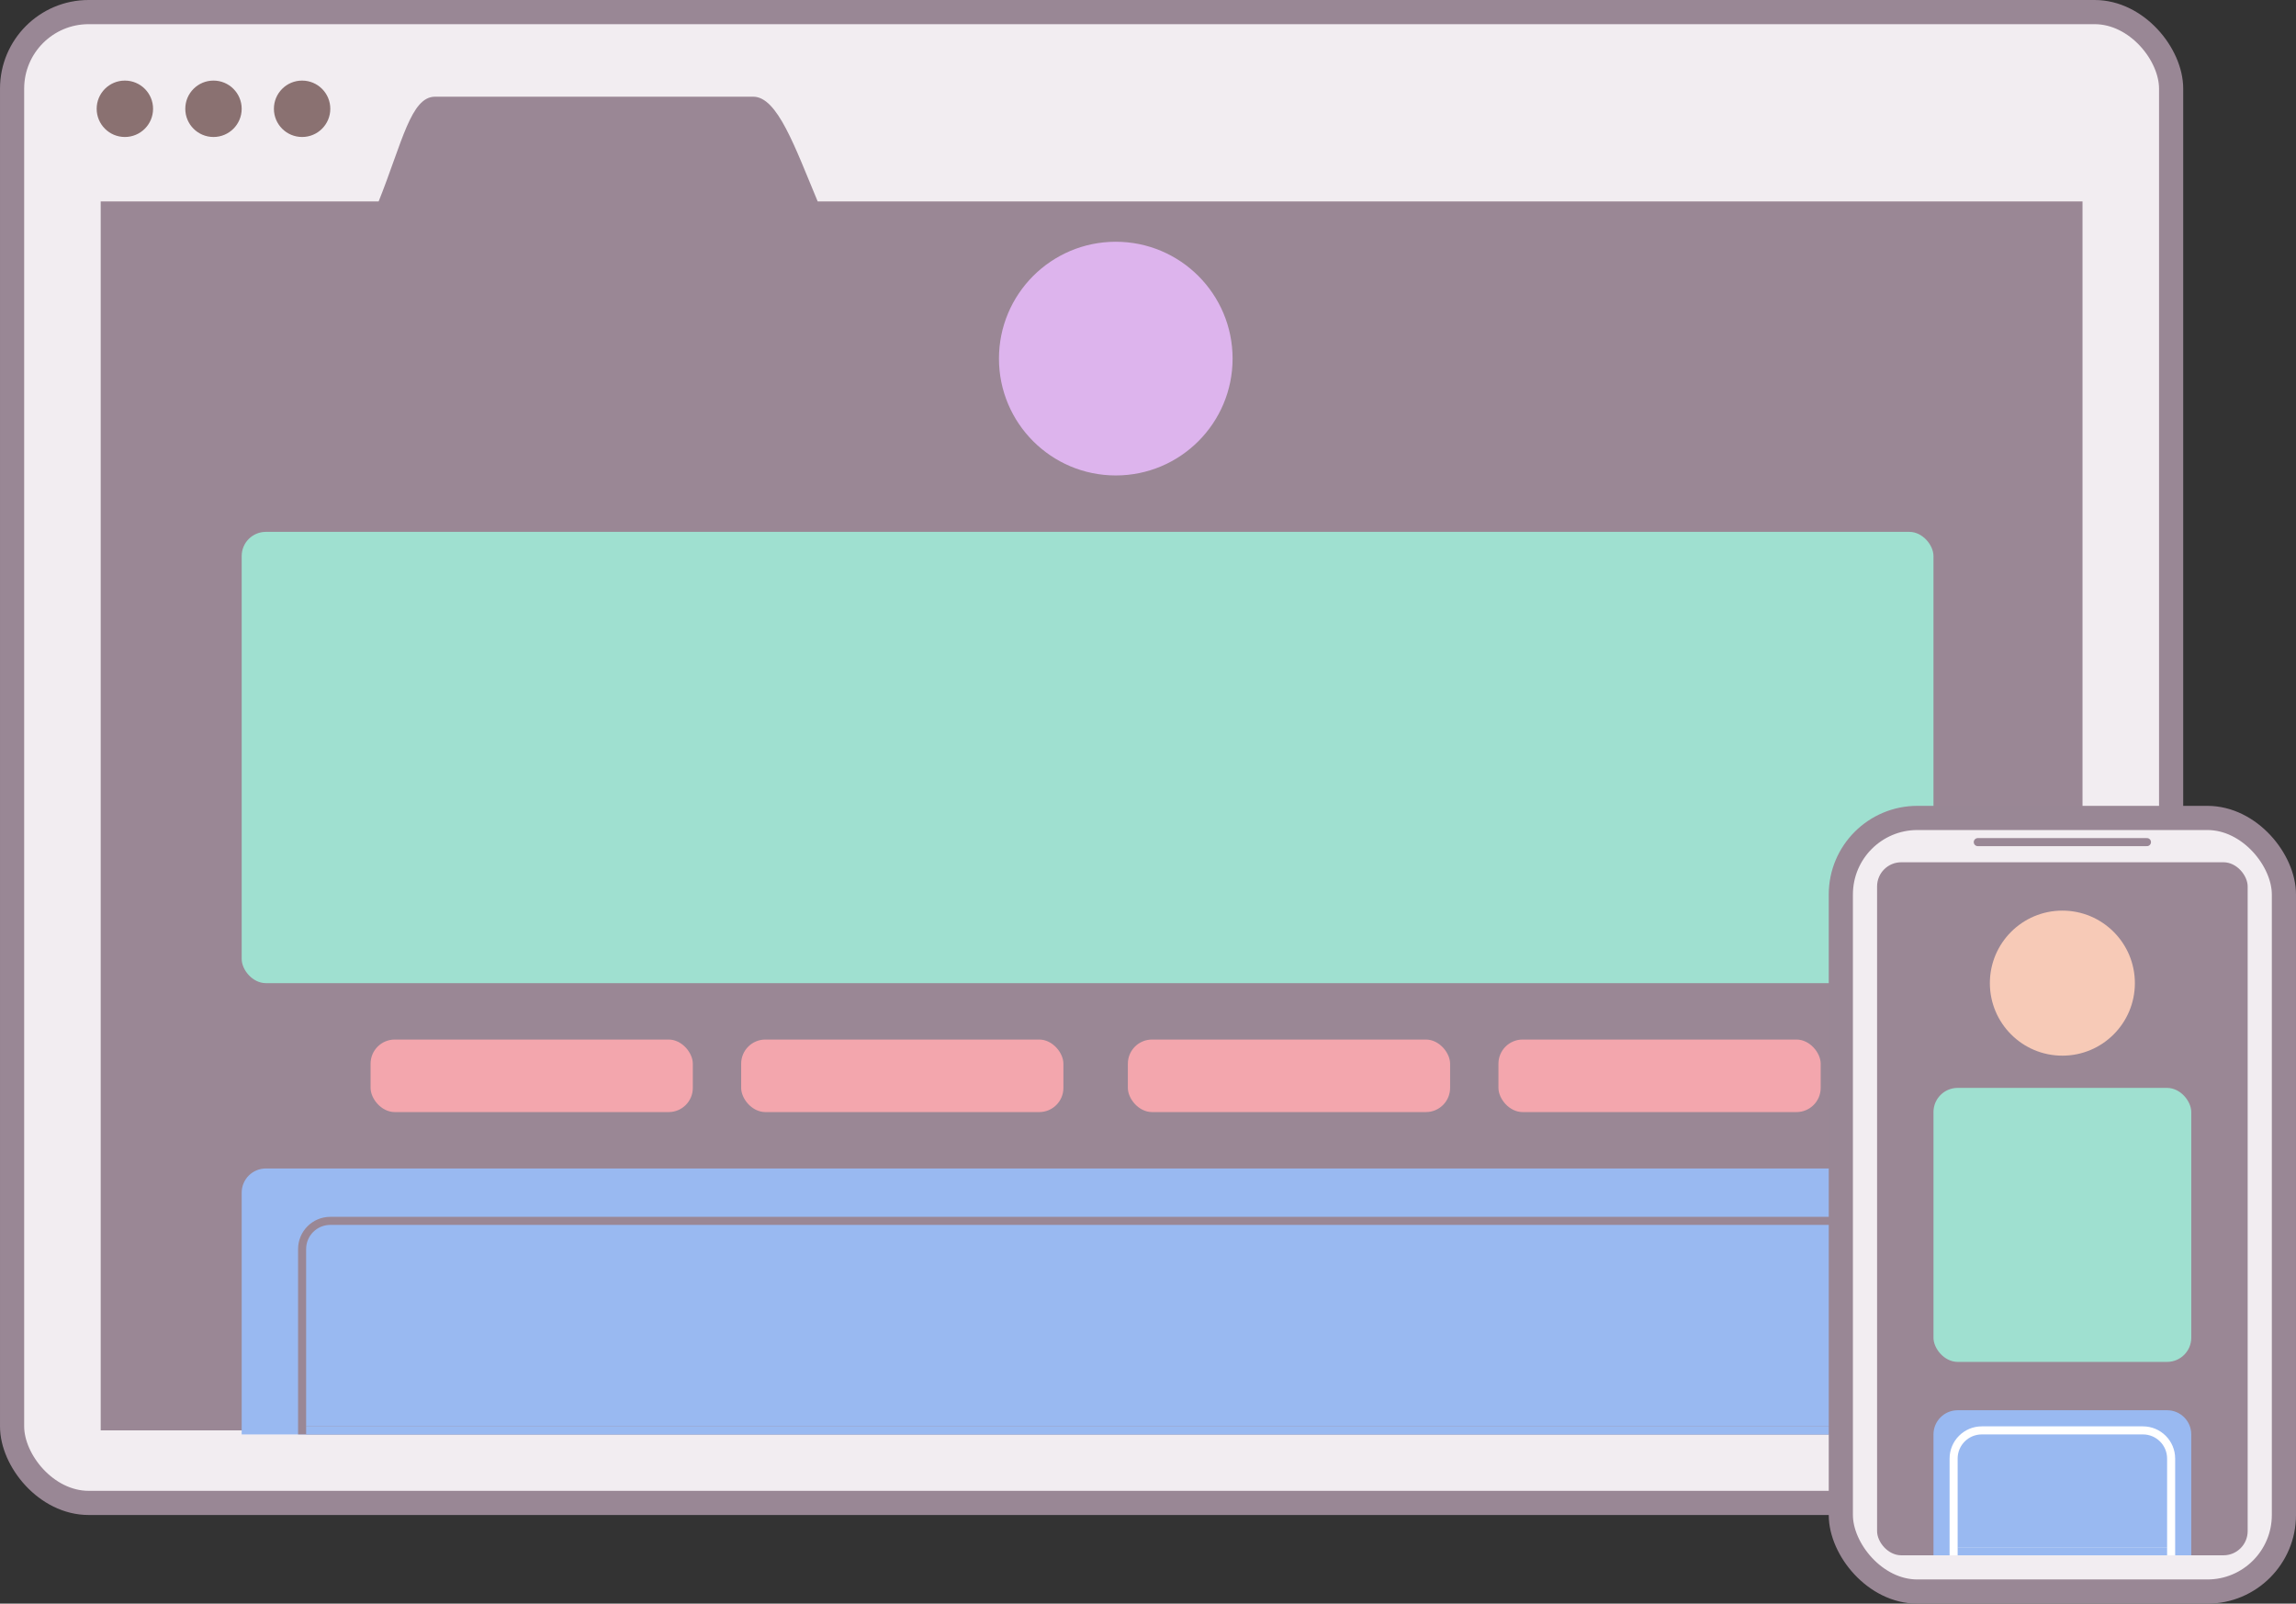 <svg width="285" height="199" viewBox="0 0 285 199" fill="none" xmlns="http://www.w3.org/2000/svg">
<rect x="0" y="0" width="285" height="199" fill="#333333" stroke="none"/>
<rect x="1.5" y="1.5" width="268" height="185" rx="9.5" fill="#F2EDF1" stroke="#998795" stroke-width="3"/>
<circle cx="15.5" cy="13.5" r="3.5" fill="#8A7171"/>
<circle cx="26.5" cy="13.5" r="3.5" fill="#8A7171"/>
<circle cx="37.5" cy="13.5" r="3.5" fill="#8A7171"/>
<path d="M12.5 177.5V25H47C49.936 17.651 51 12 54 12H93.5C96.5 12 98.651 18.192 101.5 25H258.5V177.5H12.5Z" fill="#9A8795"/>
<path d="M240 178L30 178V148C30 146.343 31.343 145 33 145L237 145C238.657 145 240 146.343 240 148V178Z" fill="#99B9F1"/>
<rect x="240" y="122" width="210" height="56" rx="3" transform="rotate(-180 240 122)" fill="#9FE0D0"/>
<rect x="86" y="138" width="40" height="9" rx="3" transform="rotate(-180 86 138)" fill="#F3A6AD"/>
<rect x="132" y="138" width="40" height="9" rx="3" transform="rotate(-180 132 138)" fill="#F3A6AD"/>
<rect x="180" y="138" width="40" height="9" rx="3" transform="rotate(-180 180 138)" fill="#F3A6AD"/>
<rect x="226" y="138" width="40" height="9" rx="3" transform="rotate(-180 226 138)" fill="#F3A6AD"/>
<path d="M240 177.5H240.5V177V155C240.5 153.067 238.933 151.5 237 151.5L41 151.5C39.067 151.5 37.5 153.067 37.5 155V177V177.5H38L240 177.5Z" stroke="#9A8795"/>
<rect x="228.5" y="101.5" width="55" height="96" rx="9.5" fill="#F2EDF1" stroke="#998795" stroke-width="3"/>
<line x1="245.5" y1="104.5" x2="266.5" y2="104.5" stroke="#998795" stroke-linecap="round"/>
<rect x="233" y="107" width="46" height="86" rx="3" fill="#9A8795"/>
<line x1="38" y1="177.5" x2="227" y2="177.5" stroke="#99B9F1"/>
<circle cx="138.5" cy="44.5" r="14.5" fill="#DDB4ED"/>
<path d="M272 193H240V178C240 176.343 241.343 175 243 175H269C270.657 175 272 176.343 272 178V193Z" fill="#99B9F1"/>
<rect x="272" y="169" width="32" height="34" rx="3" transform="rotate(-180 272 169)" fill="#9FE0D0"/>
<path d="M269 192.5H269.5V192V181C269.5 179.067 267.933 177.5 266 177.5H246C244.067 177.5 242.5 179.067 242.5 181V192V192.5H243H269Z" stroke="white"/>
<circle cx="256" cy="122" r="9" fill="#F7CAB7"/>
<line x1="243" y1="192.5" x2="269" y2="192.5" stroke="#99B9F1"/>
</svg>
